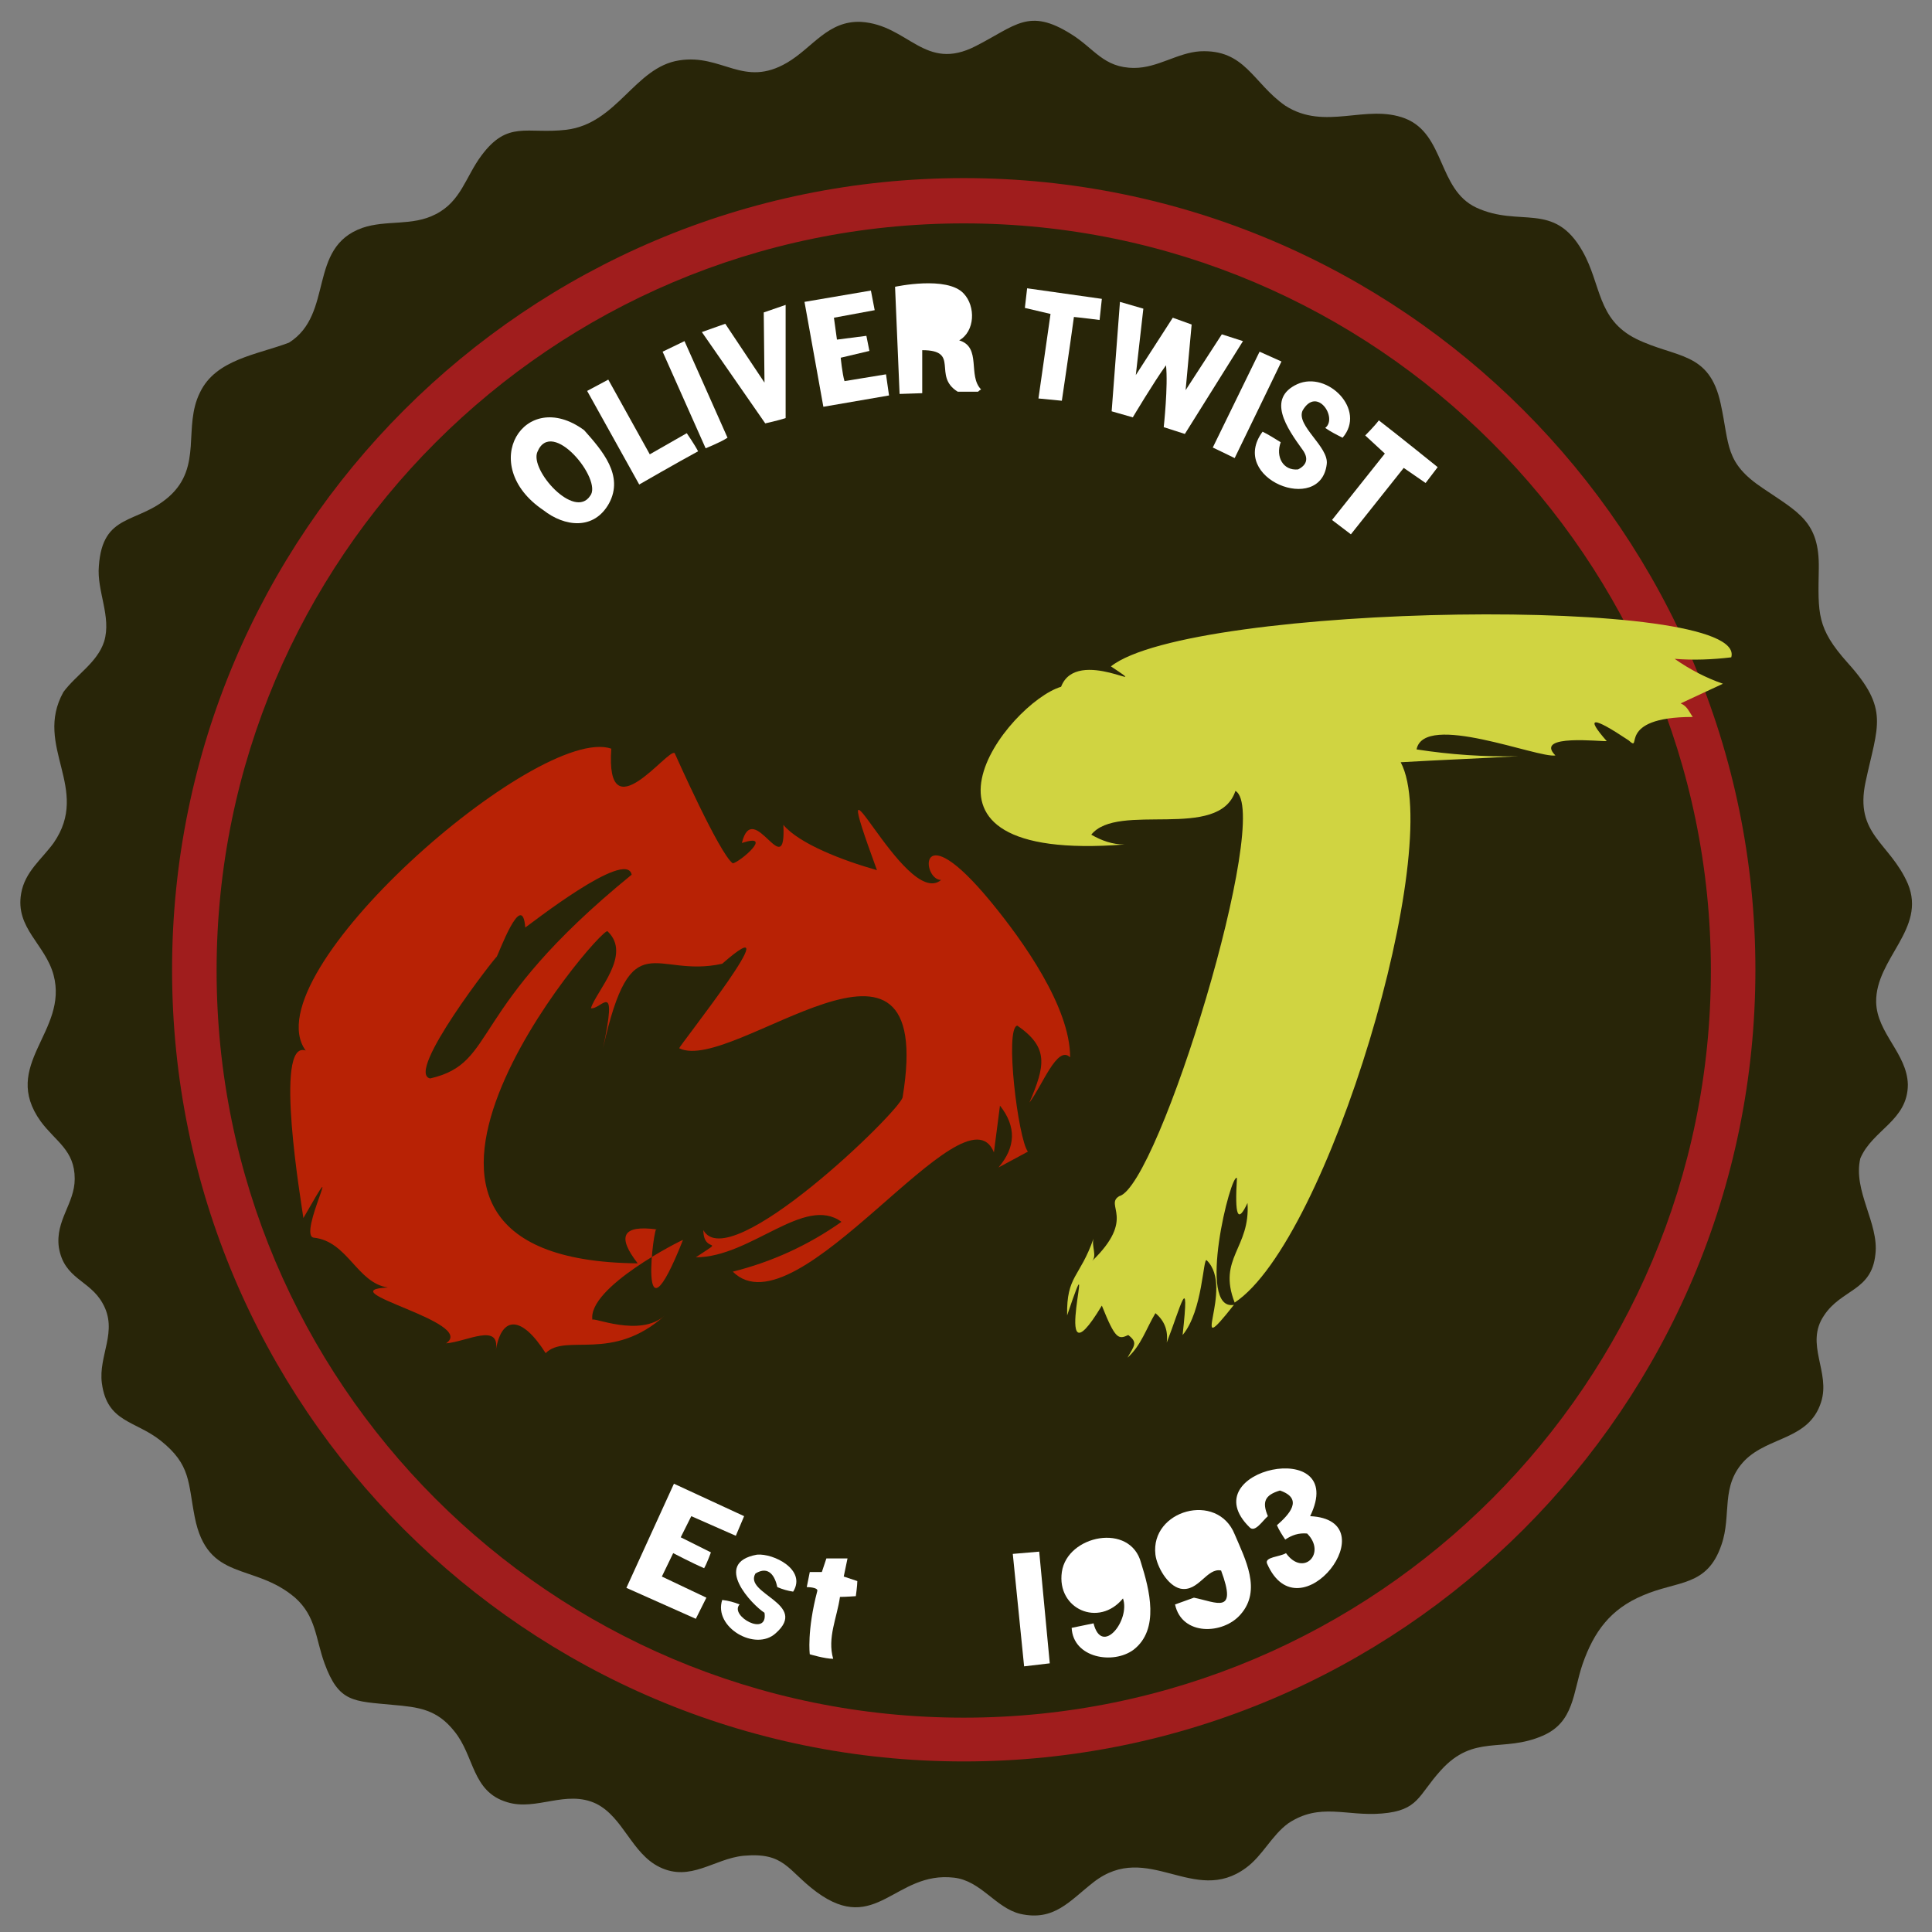 <?xml version="1.0" encoding="utf-8"?>
<!-- Generator: Adobe Illustrator 23.0.1, SVG Export Plug-In . SVG Version: 6.00 Build 0)  -->
<svg version="1.1" id="Layer_1" xmlns="http://www.w3.org/2000/svg" xmlns:xlink="http://www.w3.org/1999/xlink" x="0px" y="0px"
	 viewBox="0 0 256 256" style="enable-background:new 0 0 256 256;" xml:space="preserve">
<rect x="0" y="0" width="256" height="256" fill="#808080" stroke="none"/>
<style type="text/css">
	.st0{fill:#282508;}
	.st1{fill:#A01D1D;}
	.st2{fill:#FFFFFF;}
	.st3{fill:#D0D441;}
	.st4{fill:#B82205;}
</style>
<path class="st0" d="M252.8,117.1c-2.4-5.5-7.1-6.5-5.6-13.5c1.6-7.5,3.2-9.6-2.4-15.8c-4.1-4.6-3.9-6.5-3.8-12.5
	c0.1-6.2-2.7-7.4-7.4-10.6c-5.1-3.4-4.4-5.7-5.6-11.2c-1.5-7-5.9-6-11.2-8.6c-5.2-2.6-4.6-7.2-7.1-11.6c-3.8-6.7-8.3-3.1-14.1-5.8
	c-5.1-2.4-4.1-9.7-9.4-11.8c-5.2-2-10.6,1.7-15.9-1.7C166,11,165,6.5,159,6.8c-3,0.2-5.6,2.2-8.7,2.2c-4.1,0-5.3-2.6-8.4-4.5
	c-5.6-3.5-7.3-1.1-12.6,1.6c-6.8,3.5-8.9-2.8-15.2-3.2c-4.4-0.2-6.4,3.4-9.8,5.4C98.5,11.7,95.7,7.1,90,8c-5.9,0.9-8.2,8.4-15,9.2
	c-5.2,0.6-7.7-1.3-11.2,3.4c-2.1,2.8-2.7,6.1-6.1,7.8c-3.1,1.6-6.5,0.7-9.7,1.8c-7.3,2.6-3.7,11.4-9.7,15.2
	c-4.2,1.6-9.7,2.2-11.8,6.6c-2.3,4.6,0.4,9.8-4.1,13.8c-4.2,3.7-8.8,2.1-9.3,9.2c-0.3,3.3,1.7,6.7,0.7,10c-0.9,2.8-3.7,4.4-5.4,6.7
	c-4,7.2,3.7,12.8-1.3,20c-1.6,2.2-3.8,3.8-4.3,6.7C2,123,6,125.1,7.1,129.2c2,7.5-7.1,11.9-1.7,19.4c2,2.7,4.5,3.8,4.5,7.6
	c0,3.3-2.6,5.5-2.1,9.1c0.7,4.2,4.1,4.3,5.8,7.4c2.1,3.7-0.6,6.9-0.1,10.6c0.7,5.2,4.4,4.9,7.8,7.6c4,3.2,3.6,5.5,4.5,10.1
	c1.7,8.7,7.8,6,13.3,10.7c2.8,2.5,2.7,5.4,3.9,8.7c1.9,5.2,3.8,5,9,5.5c3.5,0.3,5.9,0.6,8.2,3.5c2.7,3.3,2.3,8,7,9.4
	c3.9,1.2,7.8-1.7,11.8,0.2c3.6,1.8,4.7,6.6,8.4,8.4c4.1,2,7.2-1.1,11.1-1.5c5.5-0.5,5.8,1.9,9.7,4.8c7.9,5.8,10.4-2.8,18.2-1.9
	c3.6,0.4,5.5,4,8.8,4.8c4.5,1,6.5-1.7,9.7-4.2c7.2-5.6,13.3,3.2,20.2-1.9c2.2-1.6,3.4-4.3,5.6-5.9c4.2-2.8,7.7-0.9,12.4-1.3
	c4.9-0.4,4.8-2.4,7.8-5.7c4.4-4.9,8.2-2.3,13.5-4.6c4.2-1.8,4-5.7,5.3-9.5c1.5-4.3,3.7-7.3,8-9.1c4.6-2,8.5-1.1,10.4-6.7
	c1.4-4-0.2-7.8,3.1-11.2c3.2-3.2,8.5-2.7,10.1-7.7c1.3-4-2.2-7.7,0.4-11.5c2.3-3.5,6.3-3.2,6.8-8.1c0.5-4.1-3-8.4-2-12.7
	c1.6-3.8,6.3-5,6.3-9.8c-0.1-4.1-4.1-6.8-4.2-10.9C248.5,127,255.3,123.1,252.8,117.1z"/>
<path class="st1" d="M127.7,23.6c-57.9,0-104.9,47-104.9,104.9s47,104.9,104.9,104.9s104.9-47,104.9-104.9S185.6,23.6,127.7,23.6z
	 M127.7,227.6c-54.7,0-99-44.4-99-99s44.4-99,99-99s99,44.4,99,99S182.4,227.6,127.7,227.6z"/>
<g>
	<path class="st2" d="M154.5,48.4c0.3,2.7-0.3,8.2-0.3,8.2l2.8,0.9l7.7-12.3l-2.8-0.9l-4.8,7.4l0.8-8.7l-2.5-0.9l-4.9,7.6l1-8.8
		l-3.1-0.9l-1.1,14.5l2.8,0.8C150.1,55.3,152.9,50.6,154.5,48.4z"/>
	<path class="st2" d="M77.4,57c-7.9-5.8-14.3,4.6-5.4,10.6c2.8,2.2,6.7,2.7,8.7-0.9C82.7,63,79.8,59.7,77.4,57z M78.2,65.7
		c-2.1,3.2-8-3.4-7-5.8C73.1,55.2,79.9,63.6,78.2,65.7z"/>
	<path class="st2" d="M127.1,45.1c2.1-1.2,2.2-4.5,0.6-6.2c-2.2-2.4-9.1-0.9-9.1-0.9l0.6,14.2l3-0.1c0,0,0-3.8,0-5.7
		c5.1,0,1.3,3.4,4.7,5.5c0.9,0,2.7,0,2.7,0s0.2-0.2,0.4-0.3C128.2,49.8,130.1,46,127.1,45.1z"/>
	<path class="st2" d="M172.6,59.6c0.8,1.1,0.6,2-0.6,2.6c-2,0.2-3-1.7-2.3-3.6c-0.8-0.5-1.6-1-2.4-1.4c-4.6,6.2,7.7,11.1,8.5,4.3
		c0.3-2.3-4.1-5.1-3.2-7.1c1.9-3.3,4.7,1,3,2.3c0.7,0.5,1.5,0.9,2.3,1.3c3.2-3.7-2-8.9-6-7.1C167.8,52.8,170.5,56.7,172.6,59.6z"/>
	<path class="st2" d="M111.9,50.5c-0.3-1-0.5-3.1-0.5-3.1l3.8-0.9l-0.4-2l-3.9,0.5l-0.4-2.9l5.4-1l-0.5-2.6l-8.8,1.5l2.5,13.9
		l8.7-1.5l-0.4-2.8C117.4,49.6,113.7,50.2,111.9,50.5z"/>
	<path class="st2" d="M104.1,55.4c0-5,0-15,0-15l-2.9,1l0.1,9.3l-5.2-7.8L93,44l8.4,12.1C101.4,56.1,103.2,55.7,104.1,55.4z"/>
	<path class="st2" d="M182.7,55.7c-0.5,0.7-1.8,2-1.8,2l2.6,2.4l-7,8.8l2.5,1.9l7-8.8l2.9,2l1.6-2.1
		C190.5,61.9,185.3,57.7,182.7,55.7z"/>
	<path class="st2" d="M142.3,42c1.1,0.1,3.4,0.4,3.4,0.4l0.3-2.8l-9.9-1.4l-0.3,2.6l3.4,0.8l-1.6,11.2l3.1,0.3
		C140.7,53.1,141.8,45.7,142.3,42z"/>
	<path class="st2" d="M92.5,59.8c-0.4-0.8-1.5-2.4-1.5-2.4l-4.9,2.8l-5.5-9.9l-2.8,1.5l6.9,12.4C84.7,64.2,89.9,61.2,92.5,59.8z"/>
	<path class="st2" d="M163.6,60.7c2.1-4.3,6.2-12.8,6.2-12.8l-2.9-1.3l-6.2,12.7C160.7,59.3,162.6,60.2,163.6,60.7z"/>
	<path class="st2" d="M96.4,58c-1.9-4.3-5.7-12.8-5.7-12.8l-2.9,1.4l5.7,12.8C93.5,59.4,95.5,58.6,96.4,58z"/>
</g>
<g>
	<path class="st2" d="M93.3,207.8c0.4-0.7,0.9-2.1,0.9-2.1l-4-2l1.4-2.8l5.9,2.6l1.1-2.6l-9.3-4.3L83,210.4l9.2,4.1l1.4-2.8
		l-5.9-2.8l1.5-3.1C89.2,205.8,91.9,207.2,93.3,207.8z"/>
	<path class="st2" d="M151.2,207.1c-1.4-5.4-9.8-3.7-10.5,1.2c-0.7,4.9,4.9,7.4,8.1,3.5c1,2.9-2.8,7.7-3.9,3.3
		c-1,0.2-1.9,0.4-2.9,0.6c0.2,4,5.5,4.9,8.2,2.9C153.7,215.9,152.3,210.6,151.2,207.1z"/>
	<path class="st2" d="M100.3,206c-6,1.1-0.6,6.7,1,7.7c0.5,3.3-4.7,0.4-3.3-1.1c-0.7-0.3-1.5-0.5-2.3-0.6c-1.2,3.6,4.4,6.9,7.1,4.4
		c4.4-3.9-4.3-5.2-2.7-7.9c1.8-1.1,2.6,0.4,2.9,1.8c0.7,0.3,1.4,0.5,2.1,0.6C106.9,208,102.5,205.8,100.3,206z"/>
	<path class="st2" d="M173.6,200.9c5.2-10.7-15.9-6.2-8,1.5c0.7,0.7,1.7-0.9,2.4-1.5c-0.8-1.9-0.4-2.8,1.6-3.4
		c3.2,1.1,1.2,3.2-0.4,4.6c0.3,0.7,0.7,1.3,1.1,1.9c0.9-0.6,1.8-0.9,2.9-0.8c2.6,2.6-0.5,5.8-2.8,2.6c-0.8,0.5-2.9,0.5-2.5,1.4
		C172.2,217,184.1,201.4,173.6,200.9z"/>
	<path class="st2" d="M134.2,205.9l1.5,14.9l3.4-0.4l-1.4-14.8L134.2,205.9z"/>
	<path class="st2" d="M113.6,209.5c-0.6-0.2-1.8-0.6-1.8-0.6l0.5-2.4h-2.8l-0.6,1.8h-1.6l-0.4,2c0,0,1.5,0,1.4,0.5
		c-1.4,5.3-1,8.4-1,8.4s2,0.6,3.1,0.6c-0.8-2.8,0.5-5.4,0.9-8.2c0.7,0,2.1-0.1,2.1-0.1S113.6,210.1,113.6,209.5z"/>
	<path class="st2" d="M163.6,203.3c-2.3-5.7-11.2-3.2-10.5,2.7c0.2,1.6,1.6,4.1,3.3,4.5c2.4,0.5,3.5-2.8,5.4-2.4
		c2.2,5.9-0.6,4.2-3.6,3.6c-0.8,0.3-1.7,0.6-2.5,0.9c0.9,4.2,6.4,4,8.7,1.3C167.2,210.7,165,206.6,163.6,203.3z"/>
</g>
<path class="st3" d="M148.3,158.5c5.2-1.3,20.4-50.9,15.4-53.7c-2.2,6.7-15.6,1.4-19.1,5.8c1.4,0.8,2.8,1.3,4.4,1.3
	c-32.2,2.5-15.4-18.8-8.4-20.9c2.1-5.5,12.8,1.4,6.6-2.7c10.6-8.4,84.6-9.5,82.2-1.2c-2.5,0.3-5,0.4-7.5,0.2c2,1.4,4.1,2.5,6.4,3.3
	c-1.9,0.9-3.7,1.7-5.6,2.6c0.9,0.4,1.1,1.1,1.6,1.8c-10.4,0-6.5,4.9-8.5,3.1c-4.8-3.2-5.8-3.2-2.9,0.1c-0.6,0.1-9.7-1-6.8,1.9
	c-2.3,0.4-17.4-5.8-18.4-0.8c4.5,0.7,9,1,13.5,0.9c-5.2,0.3-10.4,0.5-15.6,0.8c5.9,11.1-9.6,63.4-22,71.6c-2.3-5.9,2.1-7.2,1.7-13.2
	c-1.3,2.8-1.7,1.7-1.4-3.3c-0.8-0.8-5.4,17.7-0.4,16.8c-6.4,8.1,0.2-2.2-3.6-5.9c-0.5-0.5-0.5,6.7-3.2,9.9c1-9-0.3-3.6-2.1,1
	c0.2-1.6-0.3-2.9-1.5-3.9c-1.2,2-1.9,4.3-3.7,5.9c0.9-1.6,1.4-2,0.1-3c-1.3,0.6-1.7,0.6-3.5-3.9c-7.4,12.3-0.1-12-4.6,1.3
	c-0.1-5.3,1.7-5,3.5-10.2c-0.3,1,0.5,2.3-0.2,3C150.6,161.4,146.3,159.7,148.3,158.5z"/>
<path class="st4" d="M124.7,116.6c-2.6,0-3.2-9,6.6,2.9c4.2,5.1,10.5,13.9,10.5,20.6c-1.7-1.7-3.7,3.8-5.4,6
	c2.1-4.9,2.6-7.3-1.6-10.2c-1.7,0.3,0.1,15,1.4,16.7c-1.3,0.7-2.6,1.4-3.9,2.1c2.3-2.7,2.4-5.4,0.2-8.2l-0.8,6.2
	c-3.8-9.5-26.1,24.3-34.6,15.8c5.2-1.3,10-3.5,14.4-6.6c-4.9-3.6-12,4.7-19.3,4.7c4.2-2.8,1-0.3,1-3.6c3.4,6.2,26-15.7,26.4-17.6
	c4.6-27.9-22.5-3-29.6-6.5c-0.1-0.2,15.4-19.7,5.7-11.2c-9,2-12-5.7-15.8,11.2c2-9.4-0.2-5.1-1.6-5.3c0.7-2.3,5.5-7.1,2.2-10.2
	c-0.8-0.8-39,43.6,4,44c-2.8-3.6-2-5.1,2.5-4.5c-0.3-1.1-2.7,17,3.5,1.4c-0.2,0-12.7,6.3-12,10.6c-0.1-0.5,6.3,2.4,9.6-0.6
	c-7,6.3-13.1,2.3-15.8,5c-3.1-4.9-5.8-5.1-6.6-0.4c0.6-3.7-3.9-1.1-6.6-0.9c4.2-2.8-15.8-7-7.7-7.4c-4.1-0.6-5.3-6.1-9.8-6.6
	c-2.3-0.2,4.6-13.1-1.4-2.6c-0.2-1.6-4-23.7,0.3-22.2C33.2,129.1,71.3,95.9,81,99.2c-0.8,11.4,7.6-0.2,8.4,0.6
	c0.1,0.2,5.9,13.3,7.7,14.6c1-0.2,5.5-4.1,1.2-2.7c1.5-6.1,5.9,5.6,5.5-2.4c2.1,2.5,7.8,4.7,12.4,6
	C108.7,94.8,119.9,120.7,124.7,116.6z M69.6,122.9c-0.4-5.2-3.6,3.7-3.8,3.9c0-0.2-12.2,15.4-8.8,16.1c9.1-2.1,4.6-9,26.7-27
	C83,112.4,70.1,122.6,69.6,122.9z"/>
</svg>
